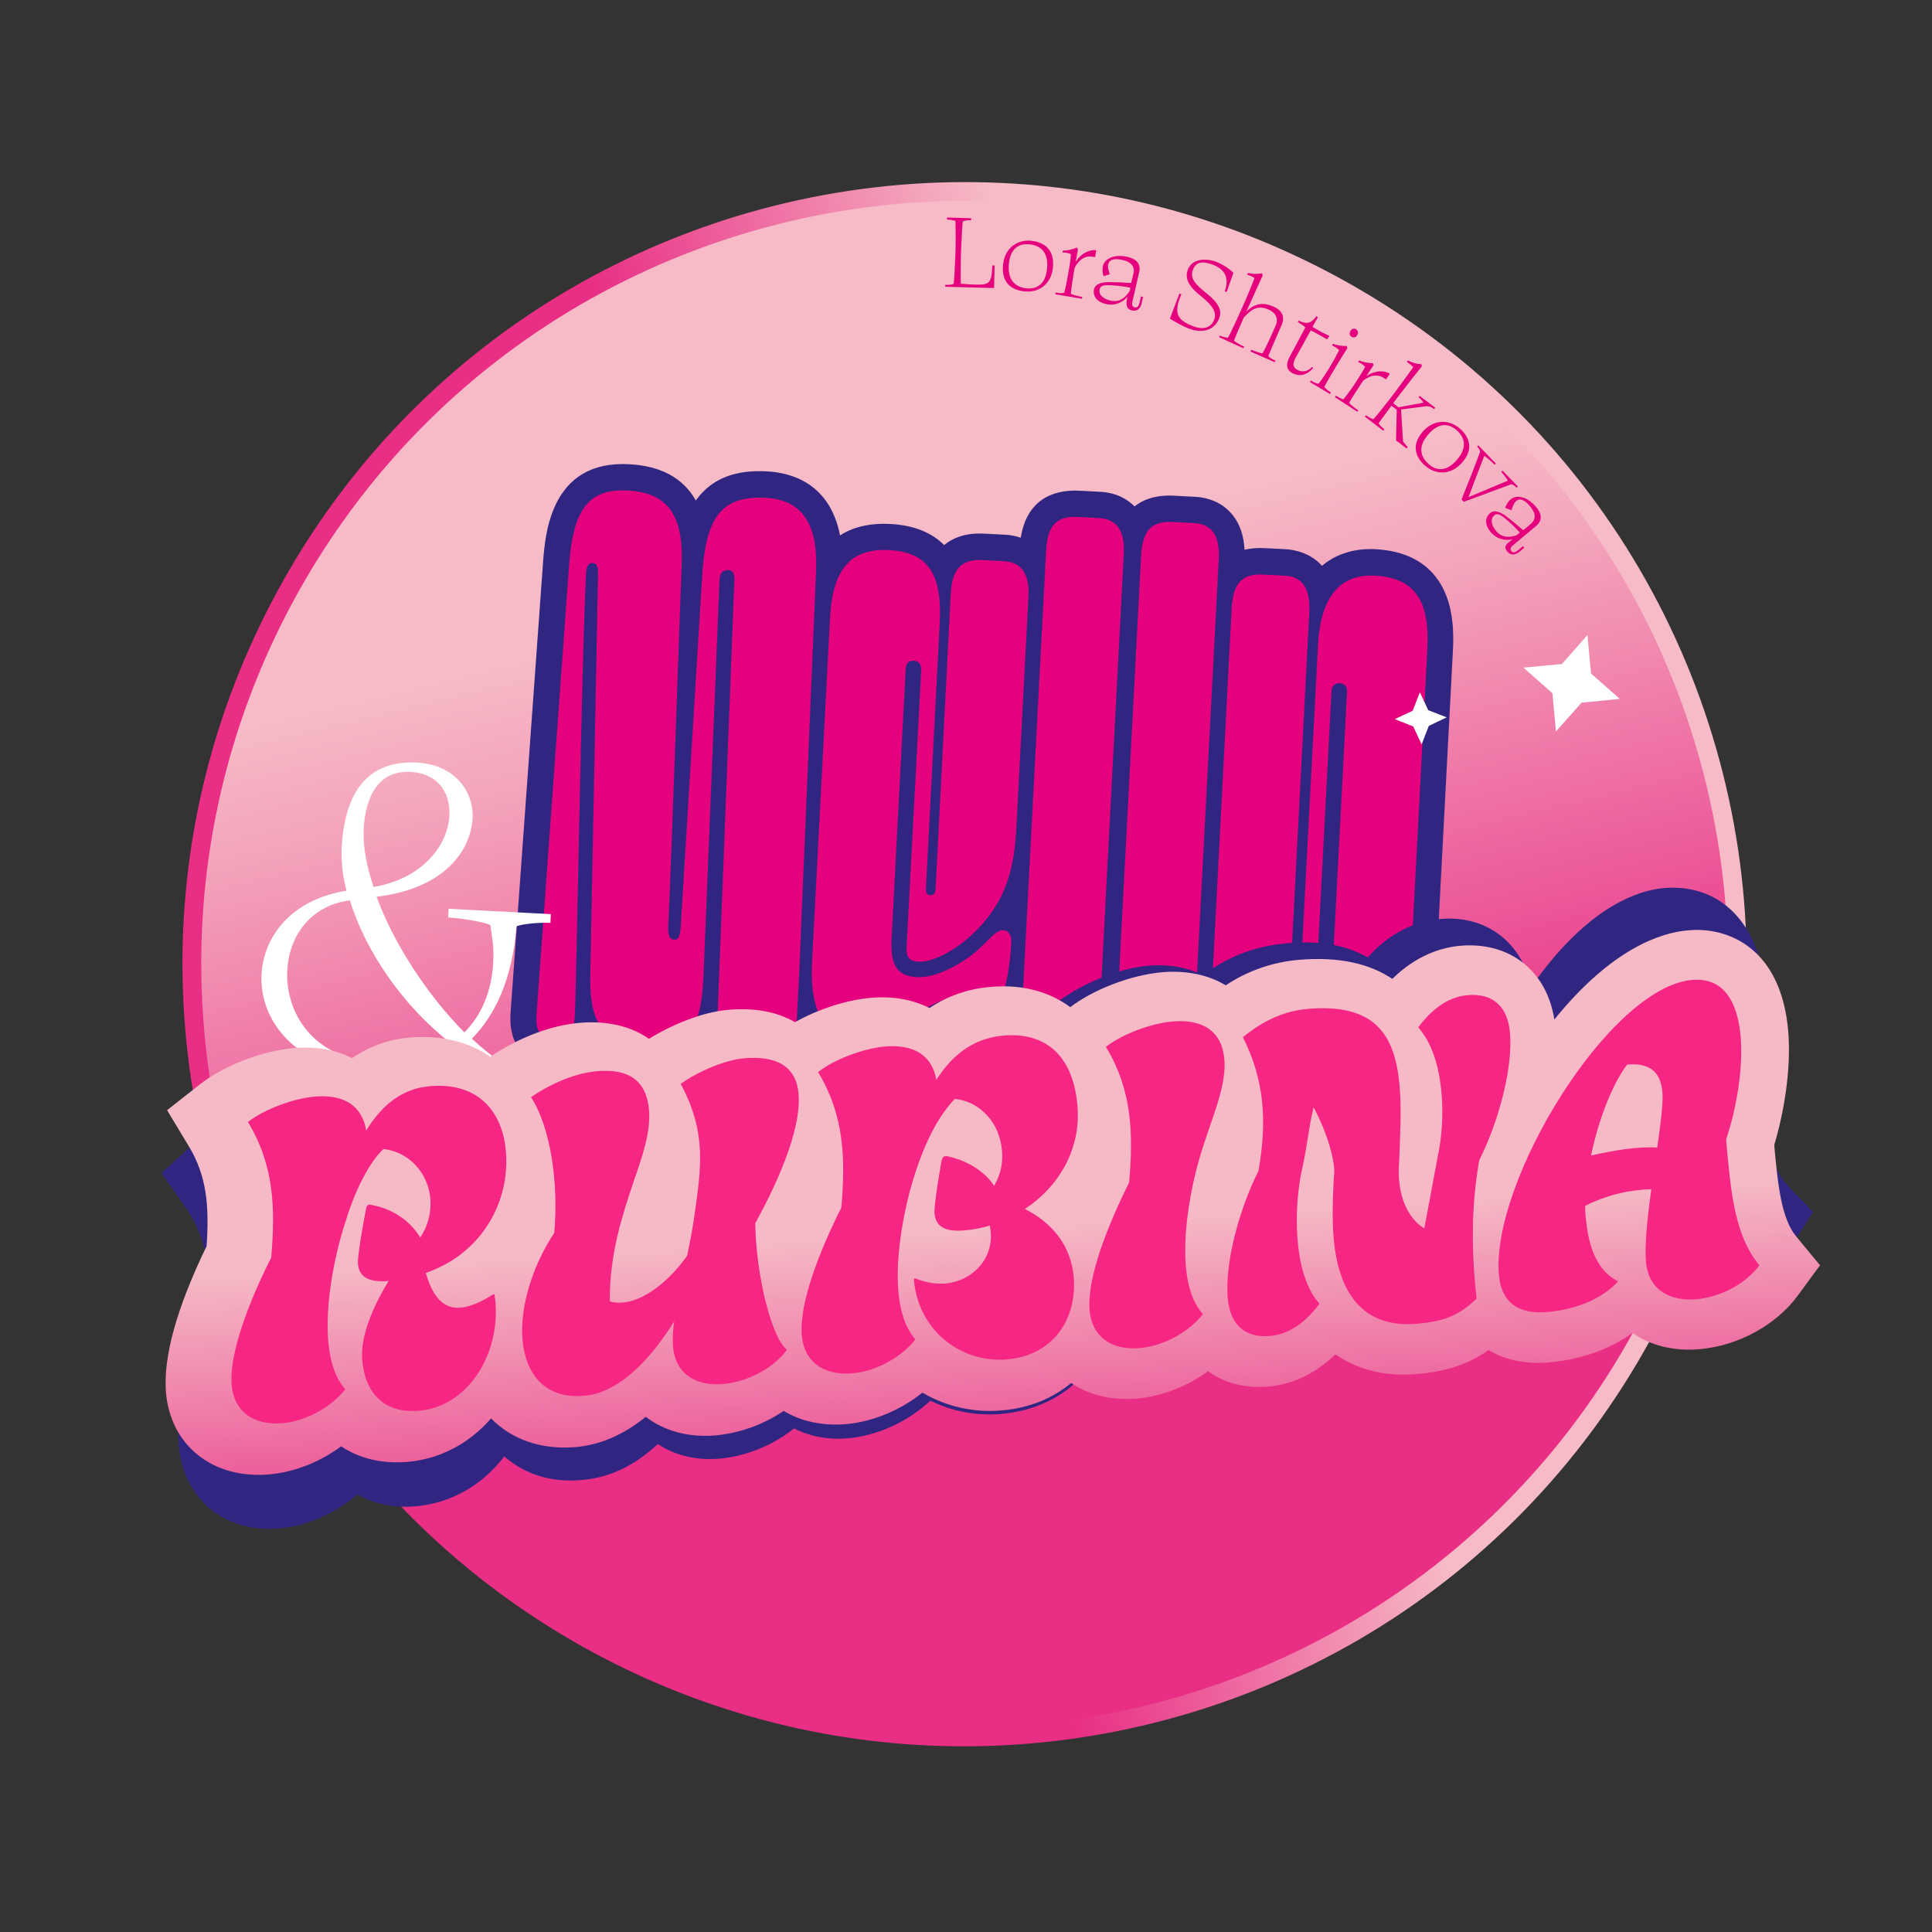 <?xml version="1.0" encoding="utf-8"?>
<!-- Generator: Adobe Illustrator 23.1.1, SVG Export Plug-In . SVG Version: 6.00 Build 0)  -->
<svg version="1.1" id="Small_Sticker" xmlns="http://www.w3.org/2000/svg" xmlns:xlink="http://www.w3.org/1999/xlink" x="0px"
	 y="0px" viewBox="0 0 1080 1080" style="enable-background:new 0 0 1080 1080;" xml:space="preserve">
<rect x="0" y="0" width="1080" height="1080" fill="#333333" stroke="none"/>
<style type="text/css">
	.st0{fill:url(#SVGID_1_);}
	.st1{fill:url(#SVGID_2_);}
	.st2{fill:#302681;}
	.st3{fill:#E5007E;}
	.st4{fill:#FFFFFF;}
	.st5{fill:url(#SVGID_3_);}
	.st6{fill:#F62684;}
</style>
<linearGradient id="SVGID_1_" gradientUnits="userSpaceOnUse" x1="571.73" y1="675.032" x2="487.464" y2="322.655">
	<stop  offset="0" style="stop-color:#E82F85"/>
	<stop  offset="0.221" style="stop-color:#EB5095"/>
	<stop  offset="0.754" style="stop-color:#F39DB8"/>
	<stop  offset="1" style="stop-color:#F6BBC6"/>
</linearGradient>
<circle class="st0" cx="539.2" cy="539" r="435"/>
<linearGradient id="SVGID_2_" gradientUnits="userSpaceOnUse" x1="-111.367" y1="-6.21" x2="-109.287" y2="-6.21" gradientTransform="matrix(103.832 -34.742 34.742 103.832 12245.396 -2660.894)">
	<stop  offset="0" style="stop-color:#E82F85"/>
	<stop  offset="1" style="stop-color:#F6BBC6"/>
</linearGradient>
<path class="st1" d="M918.7,745.1l-4.6-2.5c35.1-64.7,51.8-134.4,51.8-203.2c0-151.4-80.8-298-223.1-375.3
	C678,129,608.3,112.3,539.6,112.3c-151.4,0-298,80.8-375.3,223.1c-35.1,64.7-51.8,134.4-51.8,203.2c0,151.4,80.8,298,223.1,375.3
	c64.7,35.1,134.4,51.8,203.2,51.8c151.4,0,298-80.8,375.3-223.1L918.7,745.1l4.6,2.5c-79.2,145.9-229.4,228.6-384.5,228.6l0,0
	c-70.5,0-141.9-17.1-208.2-53C184.8,843.9,102,693.7,102,538.6l0,0c0-70.5,17.1-141.9,53.1-208.2
	c79.2-145.9,229.4-228.6,384.5-228.6c70.5,0,141.9,17.1,208.2,53.1c145.9,79.2,228.6,229.4,228.6,384.5c0,70.5-17.1,141.9-53,208.2
	L918.7,745.1L918.7,745.1L918.7,745.1z"/>
<path class="st2" d="M502.8,607.3c-21.2-1.1-37.3-7.3-48-18.3c-7.4,12-20.4,13-27,12.7l-13-0.7c-5.5-0.3-15.4-2.1-21.9-10.8
	c-7.1,6.2-17.8,10.1-33.9,9.2c-14-0.7-23.5-5-30-11.1c-6.8,7.3-16.5,7.7-20.4,7.5c-9-0.5-14.3-4.6-17.2-7.9
	c-7.1-8.2-6.2-19.3-5.9-23.1l18.1-250.9c1.2-15.5,4.3-56.7,48-54.4c17.8,0.9,30.3,7.7,37.4,20.3c0.2-0.3,0.4-0.6,0.6-0.9
	c8.5-11.3,21.3-16.4,39.1-15.4c13.8,0.7,35.2,6.7,40.9,35.8c8.6-5.6,18.9-6.9,28.1-6.4c12.9,0.7,22.9,4.6,30.1,11.8
	c5.5-4.6,13.1-6.9,22.2-6.4l11.7,0.6c3,0.1,6,0.7,8.9,1.7c3.8-24,21.7-26.8,32.5-26.3l11.7,0.6c9.5,0.5,15.6,4.3,19.4,8.2
	c6.9-5.5,15.6-6.4,21.9-6l11.7,0.6c11.5,0.6,18,6,21.5,10.5c3.9,5,6,11.4,6.4,19.1c3.6-0.8,7.4-1.1,11.1-0.9l11.7,0.6
	c4.1,0.2,13.7,1.6,20.5,9.3c10.3-8.8,22.8-9.7,30-9.3c16,0.9,27.9,6.8,35.2,17.7c6.3,9.4,8.9,21.8,8,38.8l-10.1,191.9
	c-2.3,43.4-27.9,65.1-74.2,62.7c-21.2-1.1-37.4-7.6-48.5-18.9c-5.9,9.1-16,13.8-28.9,13.1l-13.7-0.7c-3.7-0.2-11.9-1.3-18.4-7.2
	c-5.6,3.7-12.7,5.5-21,5.1l-13.7-0.7c-5.5-0.3-20.7-2.6-26.1-19.3c-12.9,13-31.2,18.9-55.2,17.7"/>
<path class="st3" d="M393.2,547.1l9-222.7c0.1-3,1-6,5.3-5.7c2.7,0.1,3.2,3.2,3,6.2L401.2,566c-0.4,14.7,5,20,14.3,20.5l13,0.7
	c10.3,0.5,16.3-4.2,17-18.9l1.3-25.4l9.4-224c1-25.7-7.6-39.6-28.3-40.6c-25.4-1.3-33.7,11.6-35.5,45.7l-11.8,192.8
	c-0.3,5.3-0.8,8.7-3.8,8.5s-3.5-3.5-3.2-8.9c1.6-31,6.9-188.7,7.4-199.1c1.5-29.7-7.9-41.9-30.2-43.1c-22.7-1.2-30.4,12.1-32.6,40.8
	L300,566c-0.8,9,1.2,14.8,9.2,15.2c8.7,0.5,11.6-4.1,12.1-13.4c1.1-21.4,3.8-199.6,6.3-247.3c0.2-3,1-6,3.7-5.8s3.2,3.2,3,6.2
	L330,544.4c-0.6,25.1,5.3,39.1,29.7,40.4C386.4,586.2,391.8,572.7,393.2,547.1 M464,345.3l-10.1,193.2c-1.7,32.7,12,52.2,49.7,54.1
	c39,2,59.2-17.7,61.7-65.7c0.2-4-1.3-6.8-4.7-6.9c-4.7-0.2-10.2,9.2-20.3,16c-9.7,6.5-19.6,10.7-28,10.2
	c-10.7-0.6-14.7-6.5-13.9-21.5l7.8-149.2c0.2-3.7,0.7-6.3,4.7-6.1c3.7,0.2,4.2,2.9,4,6.6l-8.1,153.5c-0.3,5.7,1.6,7.8,6.6,8.1
	c9.1,0.5,27.6-8.9,40.9-27.6c12.3-17.1,13.3-37.5,13.9-48.1l6.7-128.1c0.8-14.4-5-19.7-14-20.1l-11.7-0.6
	c-11-0.6-16.9,4.1-17.7,18.5L523,496.9c-0.1,2.3-0.9,3.6-2.9,3.5s-2.6-1.5-2.5-3.8l7.7-148.1c1.3-25.7-5-39.8-28.3-41
	C476.1,306.4,465.4,317.6,464,345.3 M584.8,594.3l13.7,0.7c12.3,0.6,18.7-6,19.4-19.1c0.3-6.7-0.8-11.4-2.9-14.5l13.2-251.7
	c0.8-14.3-5-19.7-14-20.1l-11.7-0.6c-11.3-0.6-16.9,4.1-17.7,18.5l-14,266.3C570,588.4,575.8,593.8,584.8,594.3 M637.9,597l13.7,0.7
	c12.3,0.7,18.7-6,19.4-19.1c0.3-6.7-0.8-11.4-2.9-14.5l13.2-251.6c0.8-14.3-5-19.7-14-20.1l-11.7-0.6c-11.3-0.6-16.9,4.1-17.7,18.5
	l-14,266.3C623.1,591.2,628.9,596.5,637.9,597 M731.9,342.3l-10.5,201.9c-0.2,3.3,0.8,4.7,2.8,4.8s2.7-1.2,2.9-4.5l9.7-184.2
	c1.5-27.7,13.1-39.5,31.8-38.5c23,1.2,30.7,15,29.3,41l-10.1,191.9c-1.7,33-17.7,50.9-58.8,48.8c-38-2-53-22.9-51.2-57.6L688.5,340
	c0.7-14.6,6.6-19.4,17.7-18.8l11.7,0.6C726.9,322.2,732.7,327.5,731.9,342.3 M736.2,541.6c-0.3,5.3,0.2,8.1,3.9,8.2
	c4,0.2,4.5-2.5,4.8-7.8l8.1-155.2c0.1-2.7-1.1-4.7-4.1-4.9s-4.5,2.1-4.6,4.5L736.2,541.6L736.2,541.6L736.2,541.6z"/>
<polygon class="st4" points="798.7,405.8 808.7,401 798.4,397 793.7,387 789.7,397.3 779.7,402 790,406.1 794.7,416.1 "/>
<path class="st2" d="M999.1,662.5c-8.8-9.2-12.1-27.1-15.8-49.8c3.9-17.1,6.7-42.1,3.2-64c-7-44.1-35.6-55.6-60-51.8
	c-14.6,2.3-41.2,12.8-70.4,54.6c-6.2-26.7-27.8-41.5-55.1-37.3c-10.1,1.6-23.7,6.7-36.4,21c-12.6-7.3-29.8-10.5-53.1-6.9
	c-14.2,2.3-27.6,8.1-39,16.9c-10-5.1-22.3-6.9-35.9-4.7c-16.9,2.7-37.1,12.1-49.5,22.9c-12.4-7.9-27.8-10.9-45.1-8.2
	c-12,1.8-23.3,6.7-32.9,14.1c-9.4-4-20.7-5.3-33.1-3.3c-13.5,2.1-29,8.5-41,16.4c-10.3-5.1-22.9-6.6-37.4-4.3
	c-14.9,2.4-31.4,10.8-42.8,19.1c-10.4-6.3-23.9-8.6-39.4-6.1c-22.1,3.5-40.6,16.5-48,22.3c-12.6-7.4-28.2-10.2-45.4-7.4
	c-11.4,1.7-22.2,6.5-31.2,13.7c-9.4-4-20.6-5.2-32.8-3.3c-17.2,2.7-37.9,12.4-50.2,23.5l-17.6,15.8l13.6,19.4
	c11,15.6,13.6,32.1,13.5,54.5c-14.3,35.5-20,63.4-16.8,82.9c4.6,29.2,29.4,46.2,60.4,41.3c14-2.2,27.9-9,38.9-18.4
	c10.5,6,23.3,8.3,37.5,6c17.7-2.8,33.4-12.5,44.6-27.3c12.3,10.9,29.1,15.7,48.3,12.6c13.4-2.1,25.9-8.6,37.5-19.5
	c10.5,7,24.2,10,39.4,7.6c13.4-2.2,26.1-7.8,36.8-16.3c9.9,5.1,21.9,7,35,4.9c15-2.4,29.9-9.9,41.2-20.4c14,6.9,29.8,9.2,45.2,6.7
	c14.9-2.3,27.5-8.7,37.1-17.8c10.2,6,23.1,8.3,37.2,6c13.7-2.2,27.4-8.7,38.3-17.9c9.4,5.9,21.2,8.2,34.2,6.2
	c9.9-1.6,23.3-6.5,35.9-20.5c10.5,6.3,25.7,11,46.2,7.7c12.1-1.9,25.7-5.4,38.7-16c9.6,4.8,21.2,6.6,34.1,4.5
	c17.5-2.8,33.3-9.7,45.1-19.6c10.3,6.3,23.4,8.7,37.8,6.4c21.3-3.4,41.4-16.2,52.4-33.6l11.2-17.6L999.1,662.5L999.1,662.5
	L999.1,662.5z"/>
<path class="st4" d="M203.3,463.5c1-18.6,8.4-33,26.3-32c13.7,0.7,22.3,10,21.6,24.5c-0.9,16.9-15.4,35.3-42.4,39.8
	C204.9,484,202.8,473,203.3,463.5 M160.6,542.3c1-18.9,12.9-36.2,35-39c8.8,29,30.5,59.9,56.5,79.9c-11,7.5-25.2,11.5-41.8,10.6
	C175.2,592,159.3,566.1,160.6,542.3 M146.2,544.6c-1.4,26,19.3,53.4,63.2,55.7c16.4,0.9,33.3-2.9,47.2-13.5
	c15.2,10.6,31.3,17.6,47.2,18.5l0.4-2.2c-12-0.6-26.3-9.2-40.4-22.5c13-13.1,22.6-33.2,24.9-62.8c4-1.5,13.4-2.2,19-1.9l0.2-4.9
	l-57.1-3l-0.3,4.9c6.4,0.3,19.3,2.2,23.6,4.2c1.1,7.9,2.1,11.9,1.6,21c-0.8,15.9-6.5,29.4-16.1,39c-20.1-20.2-39.2-48.9-49.1-75.8
	c38.1-4.6,52.7-25.8,53.7-44.1c0.7-13.7-9-29.7-31.1-30.9c-30.4-1.6-40.6,20.5-42.1,47.4c-0.3,8.2,0.6,16.3,2.7,24.2
	C163.4,502.7,147.4,523,146.2,544.6"/>
<linearGradient id="SVGID_3_" gradientUnits="userSpaceOnUse" x1="562.178" y1="858.41" x2="549.902" y2="658.413">
	<stop  offset="0" style="stop-color:#E72F84"/>
	<stop  offset="0.861" style="stop-color:#F5BAC5"/>
</linearGradient>
<path class="st5" d="M150.4,824.2c14.2-1.2,28.6-7,40.3-15.7c10.1,6.8,22.8,9.9,37.2,8.7c17.9-1.6,34.3-10.1,46.6-24.3
	c11.6,11.8,28.1,17.7,47.5,16c13.5-1.2,26.5-6.8,39-16.9c10.1,7.8,23.6,11.7,39,10.4c13.6-1.3,26.7-6,38.1-13.7
	c9.5,5.8,21.5,8.5,34.8,7.4c15.1-1.3,30.7-7.9,42.7-17.6c13.5,7.9,29.2,11.4,44.8,9.9c15.1-1.3,28.2-6.8,38.4-15.3
	c9.8,6.7,22.5,9.9,36.8,8.7c13.9-1.2,28.1-6.8,39.7-15.3c9,6.6,20.6,9.7,33.8,8.6c10.1-0.9,23.9-4.9,37.4-18c10.1,7,25,12.8,45.7,11
	c12.2-1.1,26.2-3.7,39.9-13.4c9.2,5.5,20.8,8.1,33.9,6.9c17.8-1.6,34.1-7.4,46.6-16.5c9.9,7,22.9,10.4,37.5,9.1
	c21.6-1.9,42.7-13.4,54.9-30l12.4-16.9l-13.3-16.1c-8.2-9.9-10.2-28-12.3-51.1c5.1-16.9,9.7-41.8,7.8-64
	c-3.7-41.7-28.2-56.3-51.6-56.3c-1.4,0.1-3.1,0.2-4.7,0.3c-14.8,1.3-42.2,10-74.4,49.8c-4.3-27.2-24.9-43.6-52.6-41.2
	c-10.2,0.9-24.2,5-38,18.5c-12.2-8.2-29.2-12.7-52.8-10.6c-14.4,1.3-28.3,6.2-40.3,14.2c-9.6-5.8-21.8-8.5-35.7-7.3
	c-17.1,1.5-38.1,9.5-51.2,19.5c-11.9-8.8-27.1-12.9-44.7-11.3c-12.2,1-23.9,5-34,11.8c-9.2-4.7-20.4-6.8-33-5.7
	c-13.6,1.2-29.6,6.5-42.2,13.6c-10-5.8-22.5-8.2-37.3-6.9c-15.1,1.3-32.2,8.7-44.3,16.2c-10-7-23.3-10.3-39.1-8.9
	c-22.4,2-41.9,13.7-49.6,18.9c-12.1-8.3-27.5-12.2-45-10.7c-11.6,0.9-22.7,4.9-32.3,11.5c-9.1-4.7-20.3-6.7-32.7-5.6
	c-17.5,1.5-38.9,9.8-52,20l-18.7,14.7l12.3,20.4c9.9,16.5,11.3,33.1,9.8,55.6c-16.8,34.7-24.4,62.2-22.7,82
	C95.4,808.2,119.1,826.9,150.4,824.2z"/>
<path class="st6" d="M129.5,774.5c-1.6-18.4,10.4-48.3,22.1-71.5c2.3-26.8,1.9-51.2-13-75.8c9.1-7.1,25.5-13.2,37.3-14.2
	c16.5-1.4,26.6,5.2,28.8,19c8.1-13.2,19.2-23.4,35.4-24.8c28.1-2.5,40.9,15.2,42.7,36.3c2.4,27.6-12.8,57-44.8,68.1
	c5.9,19.8,15.9,25.5,37,12.4c0.7-0.5,1.4-0.9,1.5,0.1c4.5,29.4-13.1,62-42.2,64.5c-18.9,1.7-30.1-9.1-31.8-28.2
	c-1.2-13.3,5.9-29.8,14.7-44.3H217c-9.5,0.8-16.2-1.5-16.9-9.5c-0.4-4.4,3.2-24.2,4.6-31.2c0.1-1.2,1-2.1,2.2-2c0.2,0,0.4,0,0.5,0.1
	c14.6,2.6,23.5,11.4,27.5,18.3c4.4-6.5,6.4-14.4,5.6-22.2c-1.2-13.3-11.3-25.6-26.1-27.3c-8.1,7.3-16.6,24.7-21.3,40.9V683
	c-1.7,5.3-3.4,11.1-4.8,17.3c-4.6,19.9-10.7,59,4.7,76.3c-7.1,9.2-20.9,17.7-35.2,19C140.8,796.9,130.8,788.3,129.5,774.5"/>
<path class="st6" d="M292.1,749c-1.6-18.1,5.4-41.3,17.7-59.7c2.5-26.8-1.7-58.7-13-76c9-6.2,23-13.2,36.8-14.5
	c18.1-1.6,27.8,5.4,29.2,21.6c1,11.9-3.2,24.7-8.5,39.8c-6.2,18.6-13.6,40.3-13.4,67.3c13.8,3.9,31.2-8.6,43.2-25.5
	c1.7-8.2,3.2-15.9,4.1-22.6c3.8-26.9,6.9-46.3-7.7-73.5c10.1-7.2,25-13.4,35.4-14.3c17.9-1.6,29.2,4.3,30.5,19.8
	c1.8,20.8-13.2,52.4-24.2,72.4c0.4,29.5,9.3,64.4,17.7,70.7c-7.4,10.4-22.2,18-35.7,19.2c-13.8,1.2-26.5-4.5-28-21
	c-0.3-4.7,0-9.4,0.7-14c-18.4,29.2-35.8,40.3-49.9,41.5C305.1,782.4,293.8,768.5,292.1,749"/>
<path class="st6" d="M448.2,746.6c-1.6-18.4,10.4-48.3,22.1-71.5c2.3-26.8,1.9-51.2-13-75.8c9.1-7.2,25.5-13.2,37.3-14.3
	c16.5-1.4,26.6,5.2,28.8,18.7c8.4-13.2,19.9-23.2,37.4-24.8c25.5-2.2,39.3,13.2,41.5,39.1c2.1,24-10.2,45.3-29.4,57.8
	c15.1,7.7,25.7,20.2,27.3,37.9c2,23.5-11.3,44-37.3,46.2c-24.7,2.2-49.4-15.2-52-44.3c-0.1-1,0.4-1.2,1.2-0.8
	c5.2,2.1,10.8,3.1,16.4,2.7c14.8-1.3,26.7-13.5,25.3-28.8c-0.1-1.2-0.2-2.4-0.5-3.6c-4.6,1.4-9.4,2.3-14.2,2.7
	c-10.7,0.9-16-2-16.7-9.5c-0.4-4.4,3-24.2,3.8-28.7c0.5-2.5,1.1-3.8,3.6-3.2c12.9,2.8,21.9,10.1,25.9,16.5c3.6-6,5.1-13,4.4-19.9
	c-1.3-15.3-12.2-27.3-26.4-28.7c-8.5,9.1-14.6,20.6-19.9,35c-2.7,7.5-5,15.2-6.8,23.1c-4.6,19.9-10.7,59.1,4.7,76.3
	c-7,9.2-20.9,17.7-35.2,19C459.4,769.1,449.4,760.4,448.2,746.6"/>
<path class="st6" d="M609.1,732.5c-1.6-18.4,10.5-48.3,22.1-71.5c2.3-26.8,1.9-51.2-13-75.8c9.2-7.2,25.5-13.2,37.3-14.2
	c17.2-1.5,27.6,5.9,28.9,20.9c1.6,18.7-10.3,38.5-16.7,66.4c-4.6,19.9-10.7,59.1,4.7,76.3c-7,9.2-20.9,17.7-35.2,19
	C620.3,755,610.3,746.4,609.1,732.5"/>
<path class="st6" d="M792.8,574.3c7-9.4,16.1-17,27.5-18c13.3-1.2,22.5,5.4,23.8,21.2c1.6,18.4-5.6,47.9-17.2,71.1
	c-4.7,27-4.3,51.7-1.5,77.3c-9.9,9.9-19.4,12.9-33.2,14.1c-27.2,2.4-43.7-13.3-46.7-48c-0.9-9.9-0.5-24.9,0.3-35.9
	c0.6-7.1-4-23.3-11.5-37.1c-2.7,11-4,24.3-6.3,34c-4.6,19.9-5.9,58.6,9.6,75.8c-7,9.4-16.1,17-27.5,18c-13.3,1.2-22.4-5.4-23.8-21.2
	c-1.6-18.4,5.6-47.9,17.2-71.1c4.7-27,3.7-49.9-8.7-74.7c12.5-10.3,24.6-14.8,36-15.8c37.8-3.3,49.1,14.3,51.6,43.1
	c1.1,13.1,0.3,28.3-0.4,45.2c-0.8,16,5,28.9,14.2,34.4l7.5-40.2C808.1,626.7,808.2,591.6,792.8,574.3"/>
<path class="st6" d="M926.4,641.5c2-13.8,3.4-25.7,2.9-31c-0.9-10.2-6-16.6-19.7-15.4c-8.5,11.2-16.1,31.2-20.2,50.8
	C901.9,643.2,914.9,640.8,926.4,641.5 M837.9,712.8c-4.6-52.1,61.6-160.9,107.9-165c18.1-1.6,25.5,12.7,27.2,31.3
	c1.7,19.1-2.9,42.7-8.1,57.8c2.6,29.6,4.7,53.6,18.6,70.4c-8.1,11-22.4,17.8-35.2,19c-14.1,1.2-26.8-4.7-28.2-21
	c-0.8-9.2,0.8-24.7,3-40.5c-12.9,0.3-25.5,3.5-37,9.3c0,2.4,0.1,4.7,0.4,7c2.2,24.7,11.8,31.9,18,35.2c-7.8,8.7-21.8,15.6-39.3,17.1
	C847.6,735.1,839.1,726.8,837.9,712.8"/>
<path class="st3" d="M835.3,288.1c1.4-1.2,3-0.6,4.9,0.8c3.4,2.6,6.5,5.6,9.4,8.8c-0.6,0.5-1.2,1-1.8,1.5c-4.1,1.4-8.2,1.5-11.5-2.4
	C833.6,293.6,833,290,835.3,288.1 M842.5,308.2c2.2,2.6,4.6,2.1,7.2,0l2.4-2l-0.8-0.9l-2.7,2.3c-1.6,1.3-2.8,1.7-3.7,0.5
	s-0.5-2.1,0.8-3.2l13-10.9c3.3-2.8,3.6-6.4-0.1-10.7c-4.6-5.5-10.7-7.1-14.2-4.1c-1.4,1.3-2.4,2.9-3,4.7l3.5,1.3
	c0.2-0.5,1.2-3.9,2.6-5.1c2.1-1.8,4.7-0.8,7.8,2.9c2.7,3.2,4,6.8,0.4,9.9c-0.8,0.7-2.3,2-4.2,3.5c-3-2.6-6.7-5.7-9.8-8
	c-2.8-2-6.2-3.7-8.7-1.6c-3.3,2.8-2.7,7.1,0.2,10.5c3.8,4.5,8.4,4.9,12.3,4.2l-1.9,1.5C841.4,304.6,840.9,306.4,842.5,308.2
	 M817,279.2l1.3,1.3l26.5-9.8c1.2,0.3,2.2,1,3,1.9l0.7-0.7l-8.6-8.8l-0.7,0.7c1,1,3.4,4.1,3.7,4.9l-22,9.2c2.9-7.7,5.8-15.4,8.8-23
	c0.9,0.2,4.8,3.9,5.8,4.9l0.7-0.7l-9.8-10.1l-0.7,0.7c0.8,0.7,1.5,1.7,1.7,2.8C824.1,261.5,820.6,270.4,817,279.2 M798.7,242.5
	c5.5-6.2,11.1-6,15.6-2c5.2,4.6,5.6,10.4-0.1,16.8c-5.3,6-10.8,6.4-15.6,2.1C793.4,254.8,792.9,249,798.7,242.5 M796.6,260.3
	c5.8,5.1,14.3,5.6,20.7-1.7c6.1-6.8,4.9-13.6-1.2-19c-5.8-5.1-14.3-5.5-20.7,1.6C788.8,248.8,791.2,255.5,796.6,260.3 M780.4,246.2
	l5.9,4.5l0.6-0.8l-2.6-3.1l-1.1-17.9l13.9-1.8c1.8-0.2,3.2,0.5,4.6,1.6l0.6-0.8l-8.7-6.6l-0.6,0.8c1.1,0.8,2,1.8,2.7,3l-14,2.6
	l-2.9-2.3c1.2-1.7,2.4-3.2,3.3-4.4c3.3-4.3,12.2-15.7,12.7-16.2l-0.2-1.2c-2.7-0.1-5.3-0.9-7.6-2.1l-0.6,0.8
	c1.3,0.8,2.5,1.8,3.6,2.9c-0.1,0.3-6.9,9.7-10.3,14.2c-3.6,4.8-11.1,14.2-11.9,14.9c-0.6,0.1-2.9-1.2-4.2-2.2l-0.6,0.8l10.3,7.9
	l0.6-0.8c-1.4-1-3.2-2.9-3.2-3.5c0.4-0.6,3.8-5.2,7.1-9.7l3,2.2L780.4,246.2L780.4,246.2L780.4,246.2z M746.7,221.2l-0.5,0.8
	l12.6,8.2l0.5-0.8c-1.2-0.8-4.7-3.4-5.1-4.2c0.7-1.6,4.2-6.9,6.5-10.4l1.4-2.1c5.3-3.9,9-3.1,11.5-1.4l1.2,0.8l2.1-3.2
	c-2.8-1.8-8-2.1-13.1,1.3l4-6l-0.3-1.2c-2.7,0-5.3-0.5-7.8-1.5l-0.5,0.8c1.5,0.7,2.8,1.6,3.9,2.7c-0.6,1.6-3.1,5.4-4.9,8.2
	c-2.2,3.5-4.6,6.8-7.2,10C750.2,223.2,748.3,222.1,746.7,221.2 M754.8,185.3c-0.6,1.1-0.3,2.4,0.8,3c1,0.6,2.4,0.3,3-0.8l0.2-0.4
	c0.6-1,0.3-2.3-0.6-2.9l-0.1-0.1c-1-0.7-2.3-0.4-3,0.6c0,0,0,0.1-0.1,0.1L754.8,185.3L754.8,185.3L754.8,185.3z M732.8,212.7
	l-0.5,0.9l11.2,6.7l0.5-0.9c-1.4-0.8-2.6-1.8-3.7-3.1c1.7-3.3,3.9-7,6.1-10.7c2.4-3.9,4.3-7.1,6.8-11l-0.3-1.2
	c-2.7,0.1-5.3-0.3-7.8-1.2l-0.5,0.9c1.5,0.6,2.8,1.5,4,2.6c-1.5,3-2.9,5.6-4.6,8.4c-2.1,3.6-4.3,7-6.8,10.3
	C736.3,214.7,734.4,213.7,732.8,212.7 M722.5,208.6c4.2,2.2,8.5,0.9,11.6-3l-0.8-0.4c-2,2.4-5.3,3.1-8,1.6c-2.3-1.2-3.1-3-1.1-6.7
	l8.5-15.4c1.3,0.6,2.7,1.3,4,2.1c1.7,0.9,3.4,1.9,5.1,2.9l1.4-1.9c-1.7-0.8-3.3-1.6-4.9-2.4c-1.6-0.9-3.2-1.8-4.6-2.7l3-5.4
	l-0.9-0.5c-2.6,3.8-5.2,4.8-9.8,2.4l-0.5,0.9c1.5,0.8,3,1.8,4.2,2.9c-3,5.6-5.9,11.2-8.9,16.7C718.9,203.4,718.8,206.6,722.5,208.6
	 M699.4,195.6l-0.4,0.9l13.6,6l0.4-0.9c-2.2-1-3.6-1.9-4-2.6c0.3-1.1,9.3-21.5,7.5-17.5c2-4.6,0-8.1-4.6-10.1
	c-5.4-2.4-10.4-2.1-15.2,2.8l0.7-1.5c2.2-5,8.2-18.2,8.5-18.8l-0.5-1.1c-2.6,0.5-5.2,0.4-7.8-0.2l-0.4,0.9c1.4,0.5,2.8,1.1,4.1,1.9
	c0,0.3-4.4,11.1-6.7,16.1c-2.4,5.5-7.5,16.4-8.1,17.2c-0.6,0.2-3.1-0.4-4.6-1.1l-0.4,0.9l13.6,6.2l0.4-0.9c-1.6-0.7-5.5-2.9-5.7-3.4
	c0.3-0.9,3-7.2,5.4-12.8c4.7-5.1,8.1-7.1,13.8-4.6c4.6,2,5.6,5.5,4.2,8.8c-2.8,6.4-5.9,13.3-7.5,15.7c-0.6,0.1-4.1-1.1-6.3-2
	 M664.9,183.8c6.9,2.5,14.1,1.2,16.8-6.3c2-5.7-3.2-10.3-8.4-14.5c-4.4-3.6-8.2-7.2-6.6-11.8c1.7-4.7,4.9-5.5,11.1-3.3
	c7.2,2.6,9.5,7.9,6.8,14.9l1.1,0.4l3.8-10.7c-2.8-2.7-6.2-4.8-9.8-6.2c-6.3-2.2-13.6-1.5-15.8,4.7c-2.1,6,2.6,10.6,7.5,14.6
	s9.1,8.1,7.4,12.9c-1.9,5.4-6.9,5.6-11.2,4.1c-10.6-3.8-11.3-8.4-7.2-18.1l-1.1-0.4l-5.3,14C657.4,180.3,661,182.3,664.9,183.8
	 M614.7,161.7c0.4-1.8,2-2.3,4.4-2.3c4.3,0.1,8.6,0.6,12.8,1.4c-0.2,0.8-0.3,1.5-0.6,2.2c-2.4,3.6-5.7,6.2-10.6,5
	C616.7,167.1,614,164.7,614.7,161.7 M632.6,173.5c3.3,0.8,5-1.1,5.7-4.4l0.7-3.1l-1.2-0.3l-0.8,3.5c-0.5,2-1.2,3-2.7,2.6
	c-1.3-0.3-1.7-1.4-1.3-3.1l3.8-16.5c1-4.2-0.9-7.3-6.5-8.6c-7-1.6-12.8,0.7-13.8,5.2c-0.3,1.9-0.2,3.8,0.4,5.6l3.5-1.1
	c-0.2-0.4-1.4-3.8-0.9-5.6c0.6-2.6,3.3-3.4,7.9-2.4c4.1,0.9,7.3,3.1,6.2,7.6c-0.2,1-0.7,3-1.3,5.3c-4-0.3-8.7-0.5-12.7-0.5
	c-3.5,0.1-7.2,0.8-8,3.9c-1,4.2,2.1,7.3,6.4,8.3c5.7,1.3,9.7-1.1,12.3-4l-0.5,2.3C629.5,171.1,630.2,172.9,632.6,173.5 M590.1,163.5
	l-0.2,1l14.9,2.5l0.2-1c-1.4-0.2-5.7-1.2-6.4-1.8c0.1-1.7,1-8,1.7-12.2l0.5-2.5c3.3-5.8,7-6.5,10-6l1.4,0.2l0.6-3.8
	c-3.3-0.5-8.2,1.3-11.5,6.5l1.3-7.1l-0.7-0.9c-2.5,1.1-5.1,1.7-7.8,1.7l-0.2,1c1.6,0,3.2,0.3,4.7,0.9c0.1,1.7-0.6,6.2-1.2,9.5
	c-0.7,4.2-1.9,10.5-2.5,12.1C594,164.1,591.9,163.9,590.1,163.5 M564,147.3c0.8-8.2,5.4-11.4,11.5-10.7c6.9,0.7,10.7,5.1,9.8,13.7
	c-0.8,7.9-5,11.5-11.5,10.9C566.9,160.4,563.1,155.9,564,147.3 M572.8,162.9c7.7,0.8,14.9-3.8,15.8-13.5c0.9-9.1-4-13.9-12.1-14.8
	c-7.7-0.8-14.8,3.9-15.8,13.4C559.7,158.2,565.6,162.2,572.8,162.9 M528.4,159.2v1.1l27.3,0.7l0.3-12.6h-1.3
	c-0.3,10.1-1.6,10.9-9.8,10.7c-2.1-0.1-4.9-0.2-7.8-0.5c-0.1-1.2-0.1-11.3,0.1-17.4c0.2-5.4,0.8-16.9,1-17.5
	c1.5-0.4,3.1-0.7,4.7-0.6V122l-13.5-0.4v1.1c1.6,0.1,3.2,0.3,4.7,0.8c0.1,0.3,0.2,12.1,0,17.7c-0.2,6-0.7,16.4-1,17.4
	C532.3,159.2,530.2,159.3,528.4,159.2"/>
<polygon class="st4" points="884.1,392.8 905.5,390.7 889.4,376.5 887.4,355 873.1,371.2 851.6,373.2 867.8,387.5 869.8,408.9 "/>
</svg>
